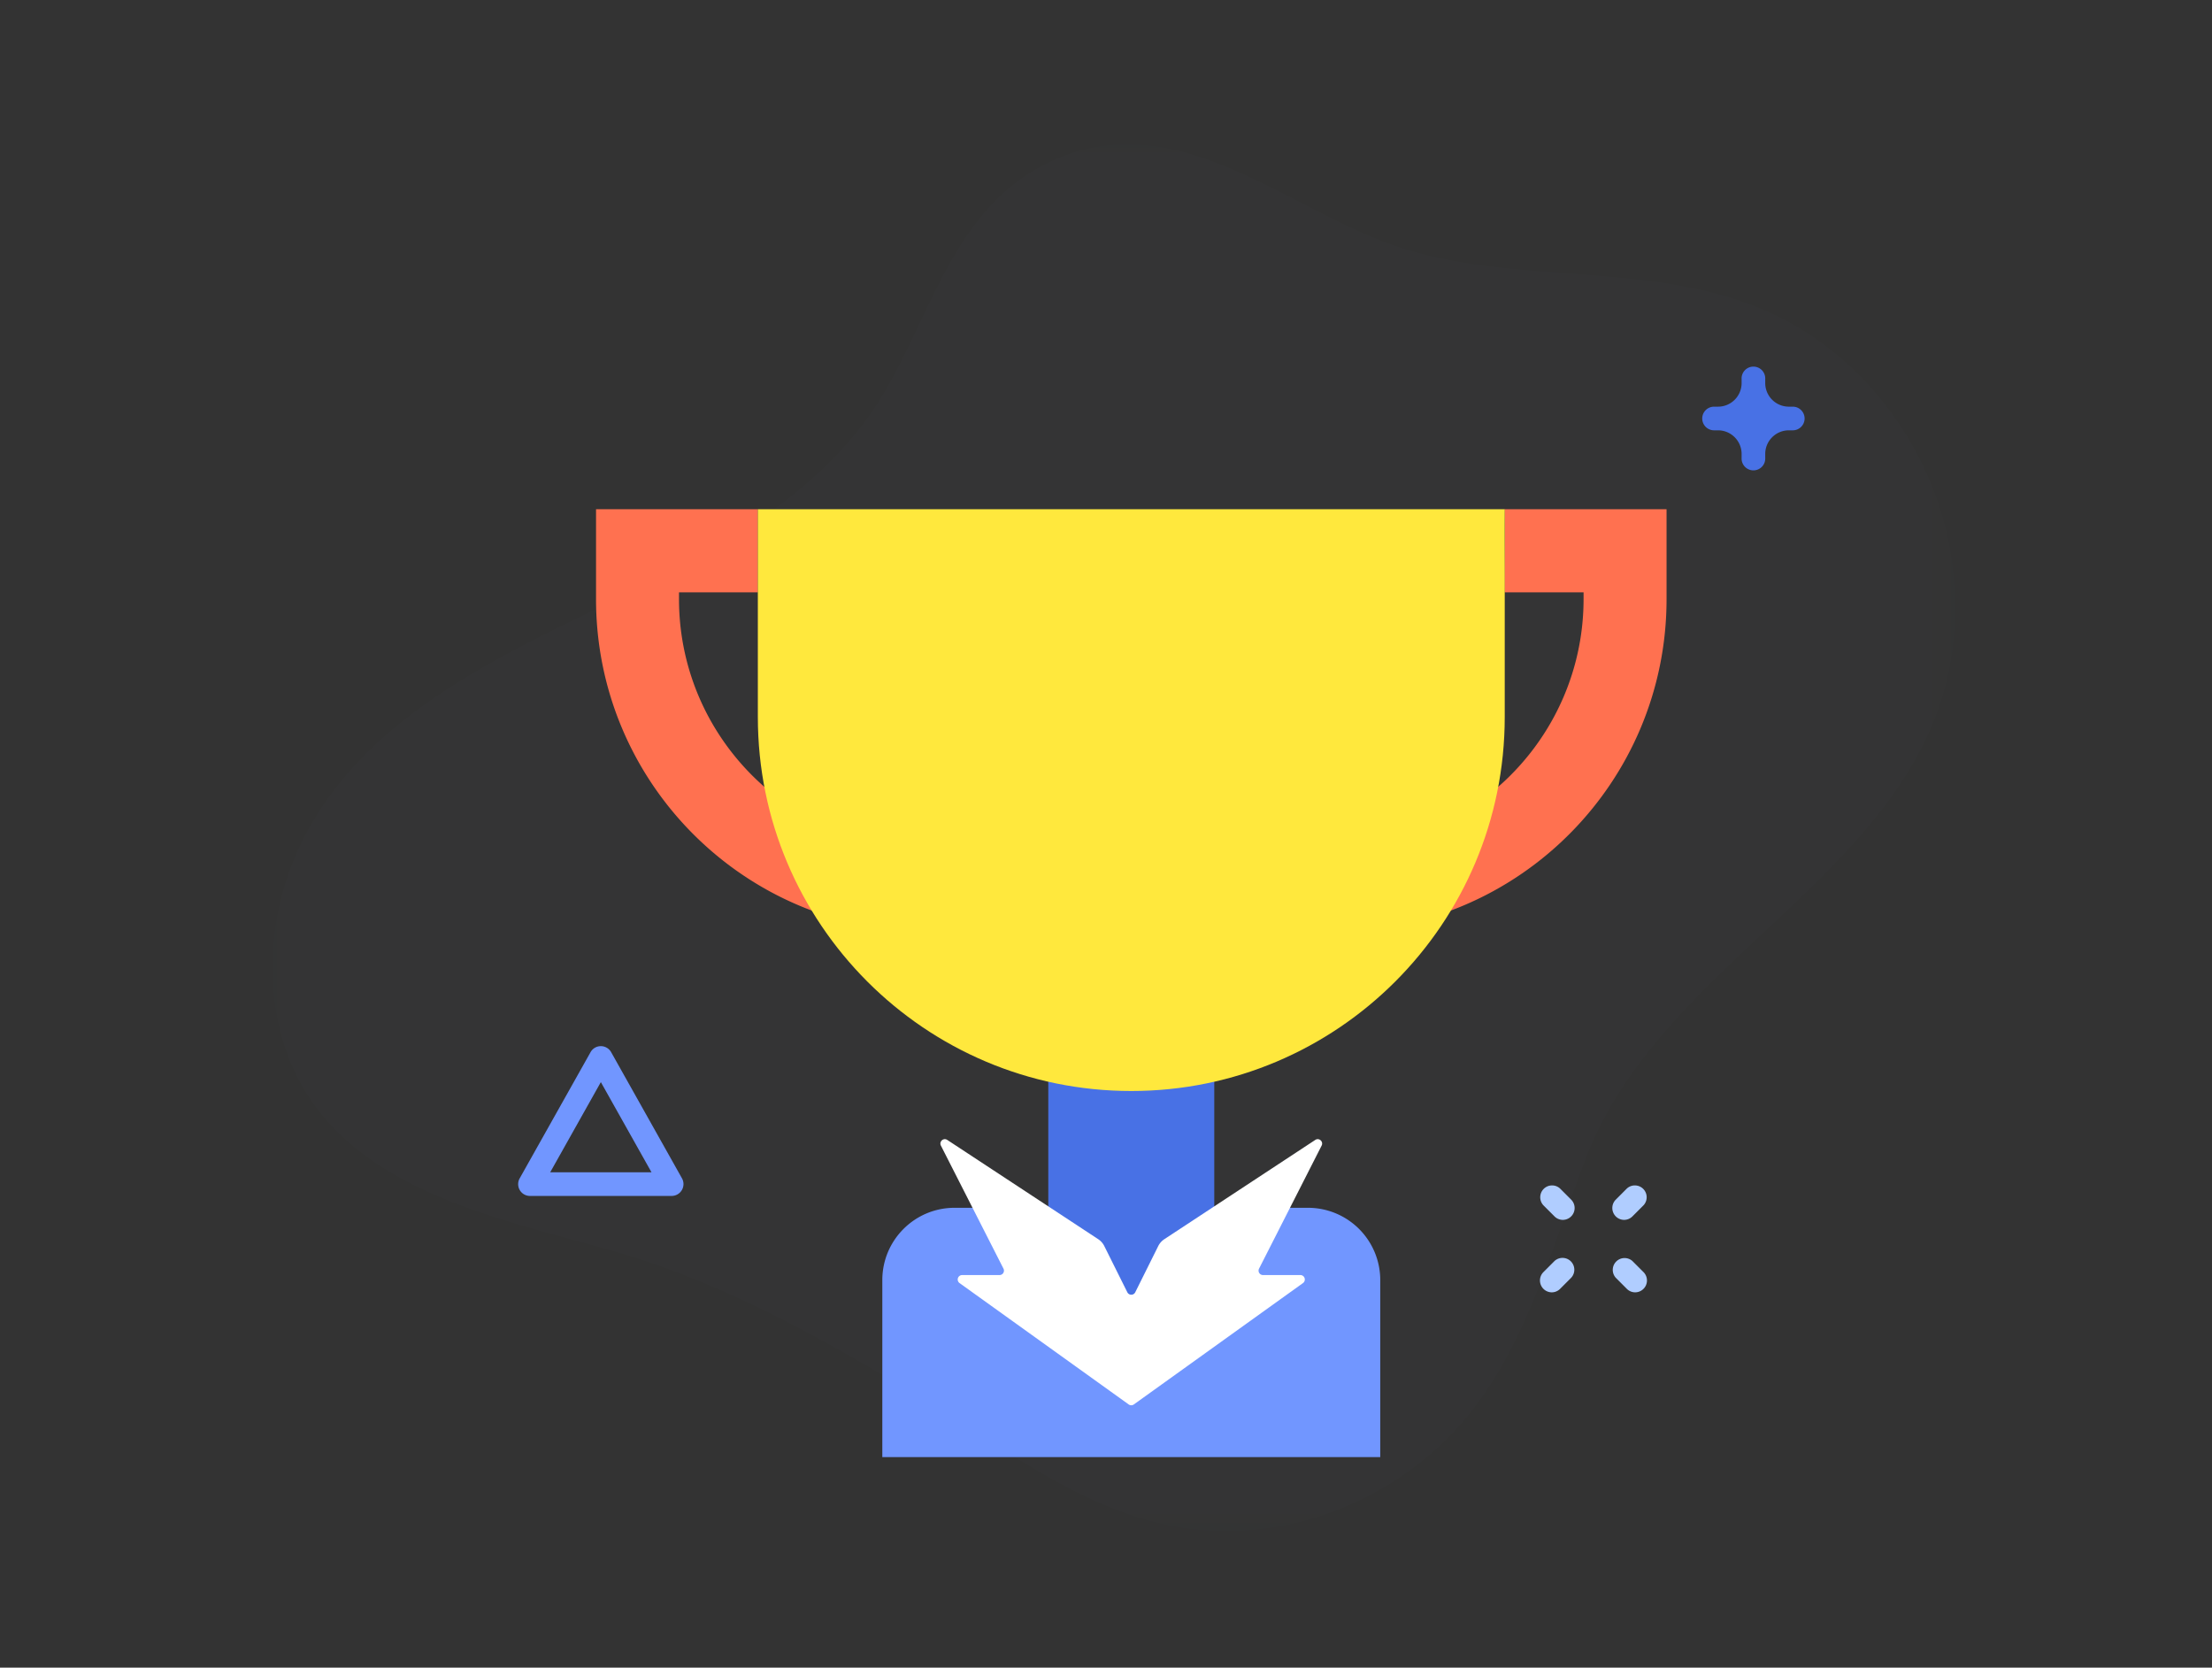 <svg xmlns="http://www.w3.org/2000/svg" xmlns:xlink="http://www.w3.org/1999/xlink" width="130" height="98"><rect width="100%" height="100%" fill="#333333" stroke="none"/><defs><path id="a" d="M0 .008h98.913v81.529H0z"/><path id="c" d="M0 81.992h98.913V.463H0z"/></defs><g fill="none" fill-rule="evenodd" transform="translate(16 8)"><g transform="translate(0 .455)"><mask id="b" fill="#fff"><use xlink:href="#a"/></mask><path fill="#7196FF" d="M97.828 20.85c-1.717-4.867-5.391-9.054-10.13-11.086-6.656-2.854-14.14-1.5-20.977-3.545-6.893-2.061-13.582-8.924-21.272-5.044-5.51 2.78-6.77 9.073-9.736 13.835-3.234 5.19-8.894 8.517-14.246 11.138C14.36 29.629 6.507 32.94 2.43 39.73-.048 43.853-.776 49.098.923 53.6c2.897 7.672 11.865 9.415 18.883 11.402 6.564 1.858 12.144 5.008 17.928 8.452 6.21 3.698 11.822 8.598 19.553 8.039 4.95-.358 9.717-2.81 12.89-6.633 3.614-4.355 5.027-10.063 7.07-15.342 5.123-13.232 23.35-17.91 21.54-34.481a18.711 18.711 0 0 0-.96-4.187" mask="url(#b)" opacity=".08"/></g><path fill="#FF7150" d="M72.427 21.923c.046 1.622-.02 3.254 0 4.885h4.64v.395c0 6.565-4.334 12.136-10.288 13.994v-8.155a29.815 29.815 0 0 1-4.877 2.503V46.74h.533c10.774 0 19.509-8.747 19.509-19.537v-5.28h-9.517zM34.193 34.585v6.611c-5.954-1.857-10.288-7.427-10.288-13.993v-.395h4.634v-4.884h-9.51v5.28c0 10.789 8.734 19.536 19.508 19.536h.533V34.563c-1.626.003-3.252.014-4.877.022"/><mask id="d" fill="#fff"><use xlink:href="#c"/></mask><path fill="#4871E5" mask="url(#d)" d="M45.608 68.811h9.755V51.229h-9.755z"/><path fill="#FFE83D" d="M28.539 21.924h43.895v12.21c0 12.139-9.827 21.979-21.948 21.979s-21.947-9.84-21.947-21.98v-12.21z" mask="url(#d)"/><path fill="#7196FF" d="M40.1 62.976h2.778l7.608 5.946 7.608-5.946h2.779a4.248 4.248 0 0 1 4.245 4.25v10.402H35.854V67.227c0-2.348 1.901-4.251 4.245-4.251" mask="url(#d)"/><path fill="#4871E5" d="M89.362 15.898h-.23a1.389 1.389 0 0 1-1.389-1.39v-.232a.695.695 0 1 0-1.388 0v.232c0 .768-.62 1.39-1.387 1.39h-.232a.695.695 0 0 0 0 1.39h.232c.766 0 1.387.622 1.387 1.39v.231a.695.695 0 1 0 1.388 0v-.231c0-.768.622-1.39 1.388-1.39h.231a.695.695 0 0 0 0-1.39" mask="url(#d)"/><path fill="#B0CDFF" d="M75.849 63.686a.691.691 0 0 1-.49-.204l-.655-.655a.695.695 0 0 1 .981-.983l.655.655a.697.697 0 0 1-.491 1.187m4.253 4.258a.691.691 0 0 1-.491-.203l-.654-.656a.695.695 0 0 1 .98-.982l.655.655a.697.697 0 0 1-.49 1.186m-.655-4.258a.697.697 0 0 1-.49-1.186l.654-.656a.695.695 0 0 1 .981.983l-.654.655a.691.691 0 0 1-.49.204m-4.253 4.258a.697.697 0 0 1-.49-1.186l.654-.655a.695.695 0 0 1 .981.983l-.654.655a.691.691 0 0 1-.491.203" mask="url(#d)"/><path fill="#7196FF" d="M16.335 60.89h5.954l-2.977-5.3-2.977 5.3zm7.14 1.389h-8.327a.693.693 0 0 1-.605-1.035l4.164-7.413a.694.694 0 0 1 1.21 0l4.163 7.413a.696.696 0 0 1-.605 1.035z" mask="url(#d)"/><path fill="#FFF" d="M61.3 58.987l-8.87 5.833a1.04 1.04 0 0 0-.36.405l-1.352 2.717a.26.26 0 0 1-.464 0L48.9 65.225a1.04 1.04 0 0 0-.359-.405l-8.87-5.833c-.223-.146-.494.098-.374.335l3.678 7.23a.26.26 0 0 1-.231.377h-2.201a.26.26 0 0 0-.151.47l9.942 7.133a.26.26 0 0 0 .302 0l9.942-7.133a.26.26 0 0 0-.151-.47h-2.201a.26.26 0 0 1-.231-.378l3.678-7.23c.12-.236-.151-.48-.373-.334" mask="url(#d)"/></g></svg>